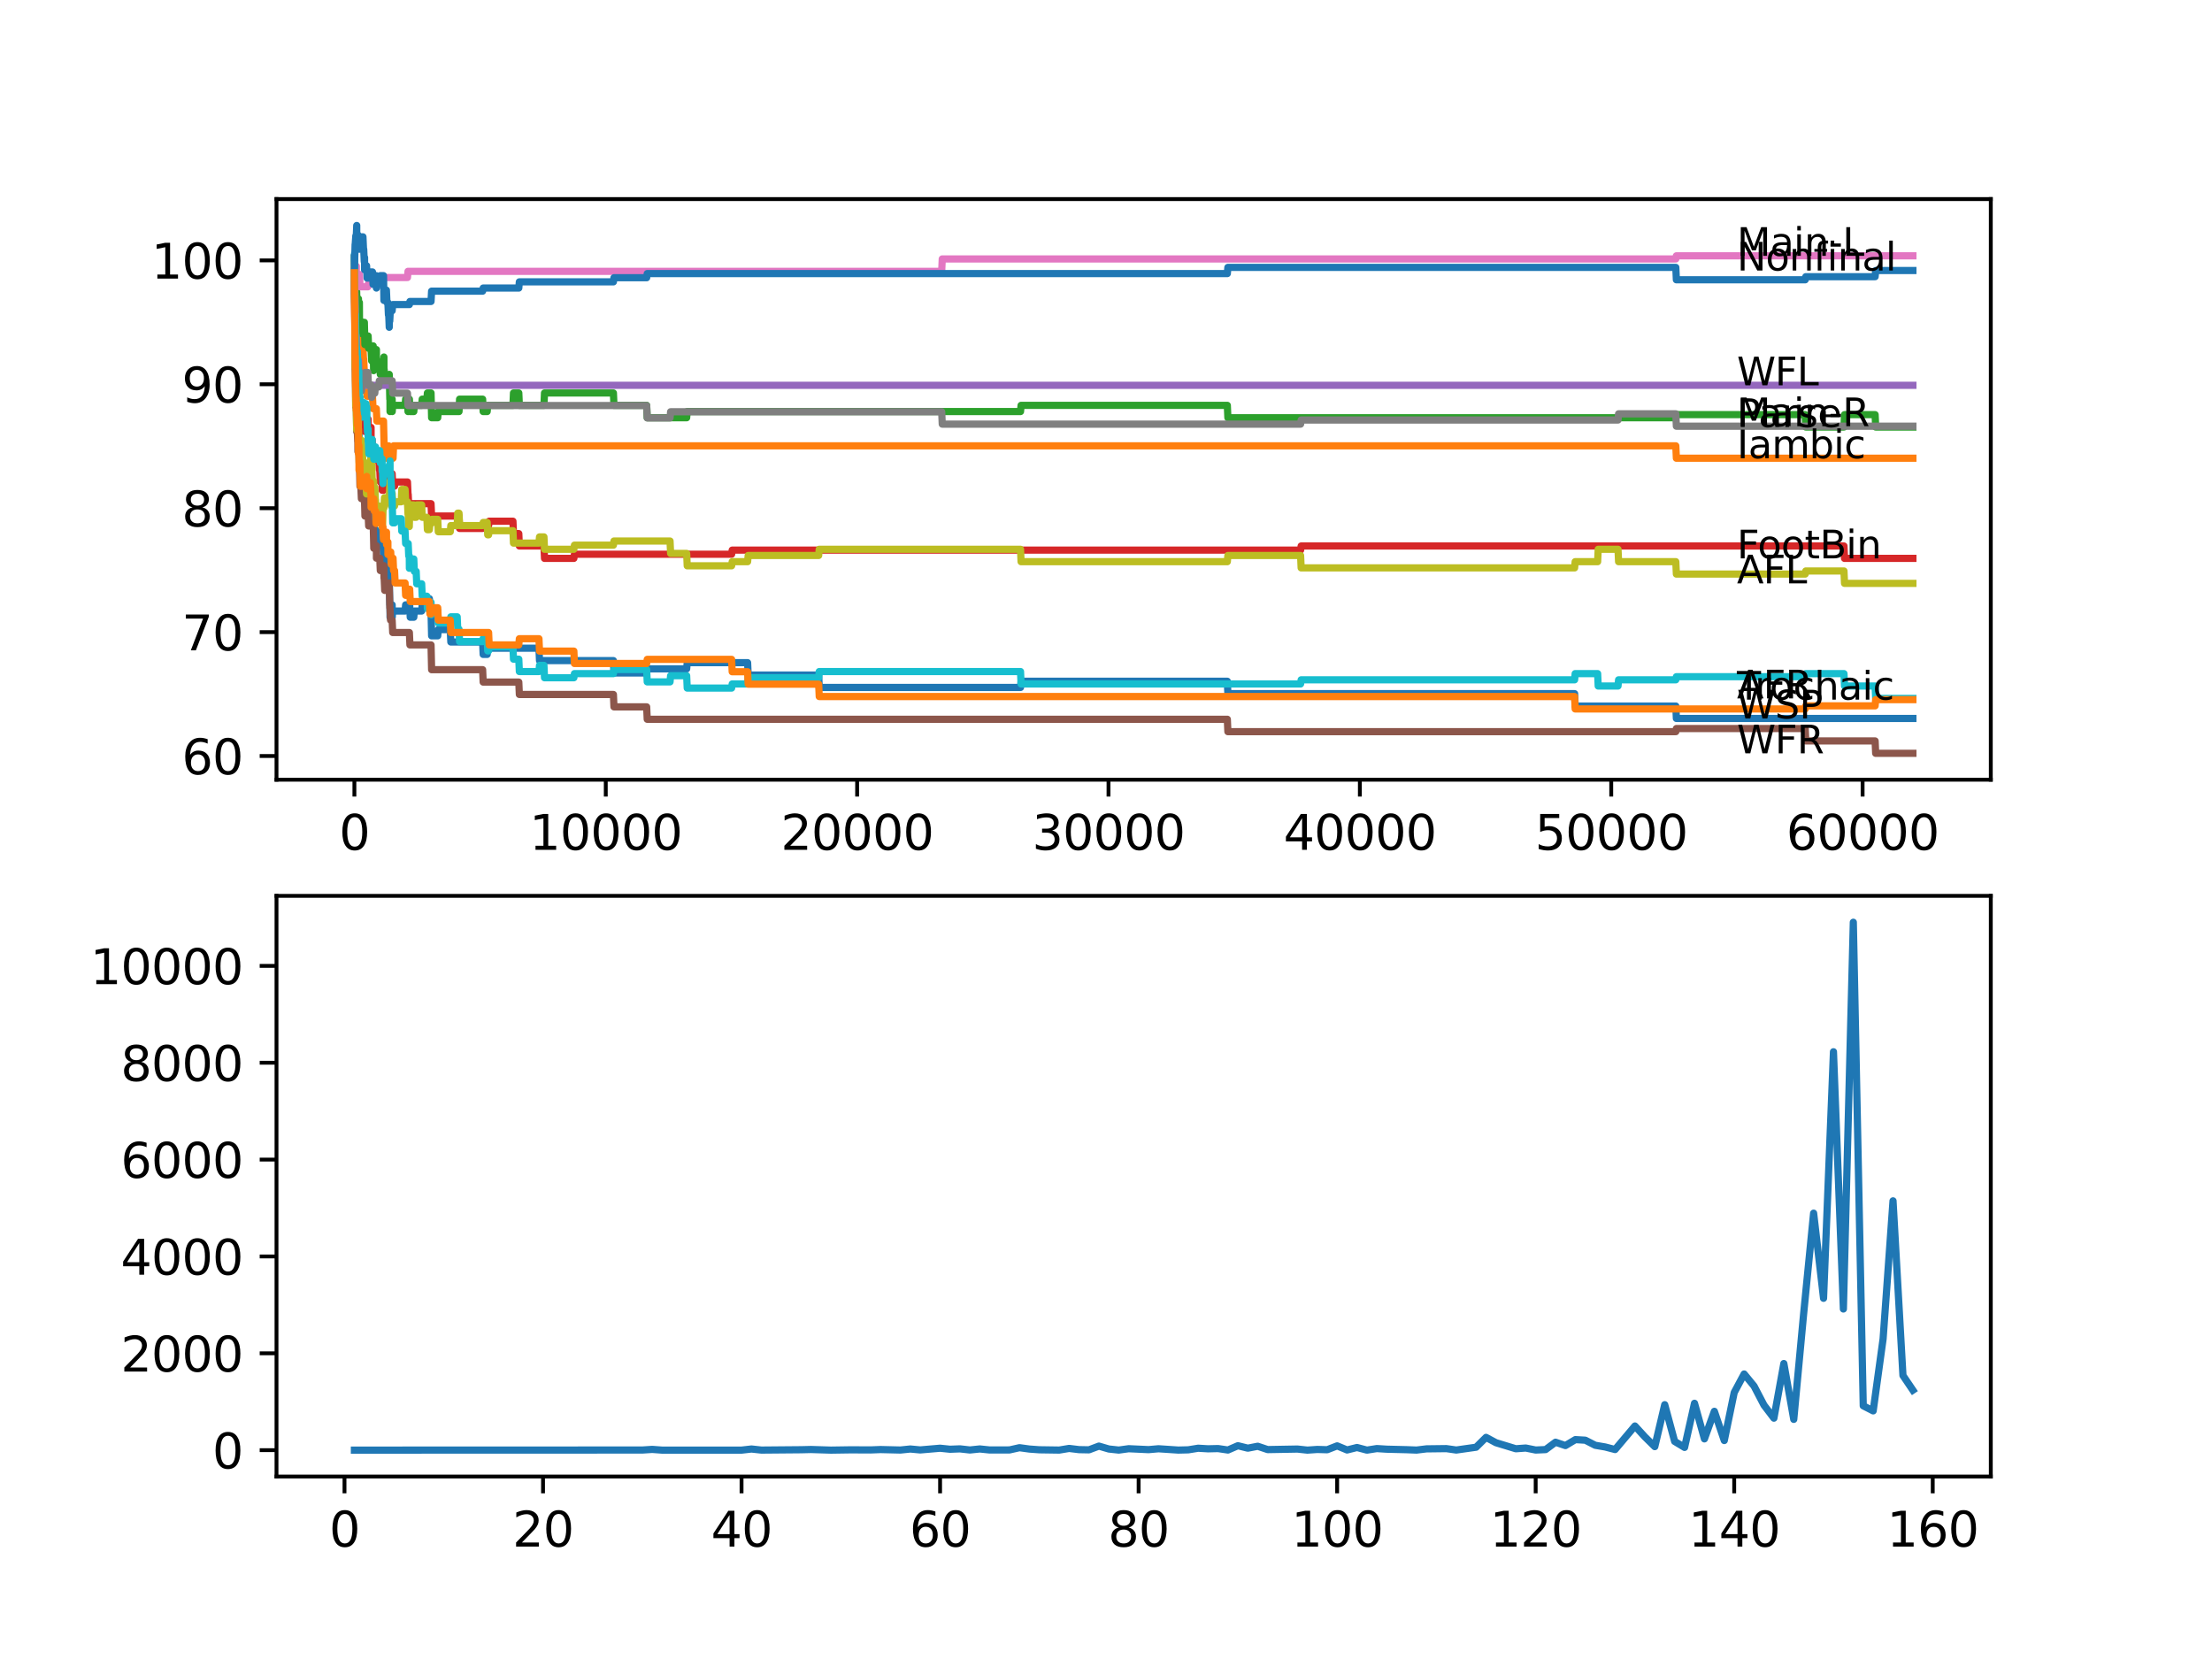 <?xml version="1.0" encoding="utf-8" standalone="no"?>
<!DOCTYPE svg PUBLIC "-//W3C//DTD SVG 1.1//EN"
  "http://www.w3.org/Graphics/SVG/1.1/DTD/svg11.dtd">
<svg xmlns:xlink="http://www.w3.org/1999/xlink" width="460.8pt" height="345.6pt" viewBox="0 0 460.8 345.6" xmlns="http://www.w3.org/2000/svg" version="1.1">
 <defs>
  <style type="text/css">*{stroke-linejoin: round; stroke-linecap: butt}</style>
 </defs>
 <g id="figure_1">
  <g id="patch_1">
   <path d="M 0 345.6 
L 460.8 345.6 
L 460.8 0 
L 0 0 
z
" style="fill: #ffffff"/>
  </g>
  <g id="axes_1">
   <g id="patch_2">
    <path d="M 57.6 162.432 
L 414.72 162.432 
L 414.72 41.472 
L 57.6 41.472 
z
" style="fill: #ffffff"/>
   </g>
   <g id="matplotlib.axis_1">
    <g id="xtick_1">
     <g id="line2d_1">
      <defs>
       <path id="m32c6cae8ab" d="M 0 0 
L 0 3.5 
" style="stroke: #000000; stroke-width: 0.8"/>
      </defs>
      <g>
       <use xlink:href="#m32c6cae8ab" x="73.827" y="162.432" style="stroke: #000000; stroke-width: 0.8"/>
      </g>
     </g>
     <g id="text_1">
      <!-- 0 -->
      <g transform="translate(70.646 177.03)scale(0.1 -0.1)">
       <defs>
        <path id="DejaVuSans-30" d="M 2034 4250 
Q 1547 4250 1301 3770 
Q 1056 3291 1056 2328 
Q 1056 1369 1301 889 
Q 1547 409 2034 409 
Q 2525 409 2770 889 
Q 3016 1369 3016 2328 
Q 3016 3291 2770 3770 
Q 2525 4250 2034 4250 
z
M 2034 4750 
Q 2819 4750 3233 4129 
Q 3647 3509 3647 2328 
Q 3647 1150 3233 529 
Q 2819 -91 2034 -91 
Q 1250 -91 836 529 
Q 422 1150 422 2328 
Q 422 3509 836 4129 
Q 1250 4750 2034 4750 
z
" transform="scale(0.016)"/>
       </defs>
       <use xlink:href="#DejaVuSans-30"/>
      </g>
     </g>
    </g>
    <g id="xtick_2">
     <g id="line2d_2">
      <g>
       <use xlink:href="#m32c6cae8ab" x="126.192" y="162.432" style="stroke: #000000; stroke-width: 0.8"/>
      </g>
     </g>
     <g id="text_2">
      <!-- 10000 -->
      <g transform="translate(110.286 177.03)scale(0.1 -0.1)">
       <defs>
        <path id="DejaVuSans-31" d="M 794 531 
L 1825 531 
L 1825 4091 
L 703 3866 
L 703 4441 
L 1819 4666 
L 2450 4666 
L 2450 531 
L 3481 531 
L 3481 0 
L 794 0 
L 794 531 
z
" transform="scale(0.016)"/>
       </defs>
       <use xlink:href="#DejaVuSans-31"/>
       <use xlink:href="#DejaVuSans-30" x="63.623"/>
       <use xlink:href="#DejaVuSans-30" x="127.246"/>
       <use xlink:href="#DejaVuSans-30" x="190.869"/>
       <use xlink:href="#DejaVuSans-30" x="254.492"/>
      </g>
     </g>
    </g>
    <g id="xtick_3">
     <g id="line2d_3">
      <g>
       <use xlink:href="#m32c6cae8ab" x="178.556" y="162.432" style="stroke: #000000; stroke-width: 0.8"/>
      </g>
     </g>
     <g id="text_3">
      <!-- 20000 -->
      <g transform="translate(162.65 177.03)scale(0.1 -0.1)">
       <defs>
        <path id="DejaVuSans-32" d="M 1228 531 
L 3431 531 
L 3431 0 
L 469 0 
L 469 531 
Q 828 903 1448 1529 
Q 2069 2156 2228 2338 
Q 2531 2678 2651 2914 
Q 2772 3150 2772 3378 
Q 2772 3750 2511 3984 
Q 2250 4219 1831 4219 
Q 1534 4219 1204 4116 
Q 875 4013 500 3803 
L 500 4441 
Q 881 4594 1212 4672 
Q 1544 4750 1819 4750 
Q 2544 4750 2975 4387 
Q 3406 4025 3406 3419 
Q 3406 3131 3298 2873 
Q 3191 2616 2906 2266 
Q 2828 2175 2409 1742 
Q 1991 1309 1228 531 
z
" transform="scale(0.016)"/>
       </defs>
       <use xlink:href="#DejaVuSans-32"/>
       <use xlink:href="#DejaVuSans-30" x="63.623"/>
       <use xlink:href="#DejaVuSans-30" x="127.246"/>
       <use xlink:href="#DejaVuSans-30" x="190.869"/>
       <use xlink:href="#DejaVuSans-30" x="254.492"/>
      </g>
     </g>
    </g>
    <g id="xtick_4">
     <g id="line2d_4">
      <g>
       <use xlink:href="#m32c6cae8ab" x="230.921" y="162.432" style="stroke: #000000; stroke-width: 0.8"/>
      </g>
     </g>
     <g id="text_4">
      <!-- 30000 -->
      <g transform="translate(215.015 177.03)scale(0.1 -0.1)">
       <defs>
        <path id="DejaVuSans-33" d="M 2597 2516 
Q 3050 2419 3304 2112 
Q 3559 1806 3559 1356 
Q 3559 666 3084 287 
Q 2609 -91 1734 -91 
Q 1441 -91 1130 -33 
Q 819 25 488 141 
L 488 750 
Q 750 597 1062 519 
Q 1375 441 1716 441 
Q 2309 441 2620 675 
Q 2931 909 2931 1356 
Q 2931 1769 2642 2001 
Q 2353 2234 1838 2234 
L 1294 2234 
L 1294 2753 
L 1863 2753 
Q 2328 2753 2575 2939 
Q 2822 3125 2822 3475 
Q 2822 3834 2567 4026 
Q 2313 4219 1838 4219 
Q 1578 4219 1281 4162 
Q 984 4106 628 3988 
L 628 4550 
Q 988 4650 1302 4700 
Q 1616 4750 1894 4750 
Q 2613 4750 3031 4423 
Q 3450 4097 3450 3541 
Q 3450 3153 3228 2886 
Q 3006 2619 2597 2516 
z
" transform="scale(0.016)"/>
       </defs>
       <use xlink:href="#DejaVuSans-33"/>
       <use xlink:href="#DejaVuSans-30" x="63.623"/>
       <use xlink:href="#DejaVuSans-30" x="127.246"/>
       <use xlink:href="#DejaVuSans-30" x="190.869"/>
       <use xlink:href="#DejaVuSans-30" x="254.492"/>
      </g>
     </g>
    </g>
    <g id="xtick_5">
     <g id="line2d_5">
      <g>
       <use xlink:href="#m32c6cae8ab" x="283.285" y="162.432" style="stroke: #000000; stroke-width: 0.8"/>
      </g>
     </g>
     <g id="text_5">
      <!-- 40000 -->
      <g transform="translate(267.379 177.03)scale(0.1 -0.1)">
       <defs>
        <path id="DejaVuSans-34" d="M 2419 4116 
L 825 1625 
L 2419 1625 
L 2419 4116 
z
M 2253 4666 
L 3047 4666 
L 3047 1625 
L 3713 1625 
L 3713 1100 
L 3047 1100 
L 3047 0 
L 2419 0 
L 2419 1100 
L 313 1100 
L 313 1709 
L 2253 4666 
z
" transform="scale(0.016)"/>
       </defs>
       <use xlink:href="#DejaVuSans-34"/>
       <use xlink:href="#DejaVuSans-30" x="63.623"/>
       <use xlink:href="#DejaVuSans-30" x="127.246"/>
       <use xlink:href="#DejaVuSans-30" x="190.869"/>
       <use xlink:href="#DejaVuSans-30" x="254.492"/>
      </g>
     </g>
    </g>
    <g id="xtick_6">
     <g id="line2d_6">
      <g>
       <use xlink:href="#m32c6cae8ab" x="335.65" y="162.432" style="stroke: #000000; stroke-width: 0.8"/>
      </g>
     </g>
     <g id="text_6">
      <!-- 50000 -->
      <g transform="translate(319.744 177.03)scale(0.1 -0.1)">
       <defs>
        <path id="DejaVuSans-35" d="M 691 4666 
L 3169 4666 
L 3169 4134 
L 1269 4134 
L 1269 2991 
Q 1406 3038 1543 3061 
Q 1681 3084 1819 3084 
Q 2600 3084 3056 2656 
Q 3513 2228 3513 1497 
Q 3513 744 3044 326 
Q 2575 -91 1722 -91 
Q 1428 -91 1123 -41 
Q 819 9 494 109 
L 494 744 
Q 775 591 1075 516 
Q 1375 441 1709 441 
Q 2250 441 2565 725 
Q 2881 1009 2881 1497 
Q 2881 1984 2565 2268 
Q 2250 2553 1709 2553 
Q 1456 2553 1204 2497 
Q 953 2441 691 2322 
L 691 4666 
z
" transform="scale(0.016)"/>
       </defs>
       <use xlink:href="#DejaVuSans-35"/>
       <use xlink:href="#DejaVuSans-30" x="63.623"/>
       <use xlink:href="#DejaVuSans-30" x="127.246"/>
       <use xlink:href="#DejaVuSans-30" x="190.869"/>
       <use xlink:href="#DejaVuSans-30" x="254.492"/>
      </g>
     </g>
    </g>
    <g id="xtick_7">
     <g id="line2d_7">
      <g>
       <use xlink:href="#m32c6cae8ab" x="388.014" y="162.432" style="stroke: #000000; stroke-width: 0.8"/>
      </g>
     </g>
     <g id="text_7">
      <!-- 60000 -->
      <g transform="translate(372.108 177.03)scale(0.1 -0.1)">
       <defs>
        <path id="DejaVuSans-36" d="M 2113 2584 
Q 1688 2584 1439 2293 
Q 1191 2003 1191 1497 
Q 1191 994 1439 701 
Q 1688 409 2113 409 
Q 2538 409 2786 701 
Q 3034 994 3034 1497 
Q 3034 2003 2786 2293 
Q 2538 2584 2113 2584 
z
M 3366 4563 
L 3366 3988 
Q 3128 4100 2886 4159 
Q 2644 4219 2406 4219 
Q 1781 4219 1451 3797 
Q 1122 3375 1075 2522 
Q 1259 2794 1537 2939 
Q 1816 3084 2150 3084 
Q 2853 3084 3261 2657 
Q 3669 2231 3669 1497 
Q 3669 778 3244 343 
Q 2819 -91 2113 -91 
Q 1303 -91 875 529 
Q 447 1150 447 2328 
Q 447 3434 972 4092 
Q 1497 4750 2381 4750 
Q 2619 4750 2861 4703 
Q 3103 4656 3366 4563 
z
" transform="scale(0.016)"/>
       </defs>
       <use xlink:href="#DejaVuSans-36"/>
       <use xlink:href="#DejaVuSans-30" x="63.623"/>
       <use xlink:href="#DejaVuSans-30" x="127.246"/>
       <use xlink:href="#DejaVuSans-30" x="190.869"/>
       <use xlink:href="#DejaVuSans-30" x="254.492"/>
      </g>
     </g>
    </g>
   </g>
   <g id="matplotlib.axis_2">
    <g id="ytick_1">
     <g id="line2d_8">
      <defs>
       <path id="m2f194ad822" d="M 0 0 
L -3.5 0 
" style="stroke: #000000; stroke-width: 0.8"/>
      </defs>
      <g>
       <use xlink:href="#m2f194ad822" x="57.6" y="157.493" style="stroke: #000000; stroke-width: 0.8"/>
      </g>
     </g>
     <g id="text_8">
      <!-- 60 -->
      <g transform="translate(37.875 161.292)scale(0.1 -0.1)">
       <use xlink:href="#DejaVuSans-36"/>
       <use xlink:href="#DejaVuSans-30" x="63.623"/>
      </g>
     </g>
    </g>
    <g id="ytick_2">
     <g id="line2d_9">
      <g>
       <use xlink:href="#m2f194ad822" x="57.6" y="131.68" style="stroke: #000000; stroke-width: 0.8"/>
      </g>
     </g>
     <g id="text_9">
      <!-- 70 -->
      <g transform="translate(37.875 135.479)scale(0.1 -0.1)">
       <defs>
        <path id="DejaVuSans-37" d="M 525 4666 
L 3525 4666 
L 3525 4397 
L 1831 0 
L 1172 0 
L 2766 4134 
L 525 4134 
L 525 4666 
z
" transform="scale(0.016)"/>
       </defs>
       <use xlink:href="#DejaVuSans-37"/>
       <use xlink:href="#DejaVuSans-30" x="63.623"/>
      </g>
     </g>
    </g>
    <g id="ytick_3">
     <g id="line2d_10">
      <g>
       <use xlink:href="#m2f194ad822" x="57.6" y="105.867" style="stroke: #000000; stroke-width: 0.8"/>
      </g>
     </g>
     <g id="text_10">
      <!-- 80 -->
      <g transform="translate(37.875 109.666)scale(0.1 -0.1)">
       <defs>
        <path id="DejaVuSans-38" d="M 2034 2216 
Q 1584 2216 1326 1975 
Q 1069 1734 1069 1313 
Q 1069 891 1326 650 
Q 1584 409 2034 409 
Q 2484 409 2743 651 
Q 3003 894 3003 1313 
Q 3003 1734 2745 1975 
Q 2488 2216 2034 2216 
z
M 1403 2484 
Q 997 2584 770 2862 
Q 544 3141 544 3541 
Q 544 4100 942 4425 
Q 1341 4750 2034 4750 
Q 2731 4750 3128 4425 
Q 3525 4100 3525 3541 
Q 3525 3141 3298 2862 
Q 3072 2584 2669 2484 
Q 3125 2378 3379 2068 
Q 3634 1759 3634 1313 
Q 3634 634 3220 271 
Q 2806 -91 2034 -91 
Q 1263 -91 848 271 
Q 434 634 434 1313 
Q 434 1759 690 2068 
Q 947 2378 1403 2484 
z
M 1172 3481 
Q 1172 3119 1398 2916 
Q 1625 2713 2034 2713 
Q 2441 2713 2670 2916 
Q 2900 3119 2900 3481 
Q 2900 3844 2670 4047 
Q 2441 4250 2034 4250 
Q 1625 4250 1398 4047 
Q 1172 3844 1172 3481 
z
" transform="scale(0.016)"/>
       </defs>
       <use xlink:href="#DejaVuSans-38"/>
       <use xlink:href="#DejaVuSans-30" x="63.623"/>
      </g>
     </g>
    </g>
    <g id="ytick_4">
     <g id="line2d_11">
      <g>
       <use xlink:href="#m2f194ad822" x="57.6" y="80.054" style="stroke: #000000; stroke-width: 0.8"/>
      </g>
     </g>
     <g id="text_11">
      <!-- 90 -->
      <g transform="translate(37.875 83.853)scale(0.1 -0.1)">
       <defs>
        <path id="DejaVuSans-39" d="M 703 97 
L 703 672 
Q 941 559 1184 500 
Q 1428 441 1663 441 
Q 2288 441 2617 861 
Q 2947 1281 2994 2138 
Q 2813 1869 2534 1725 
Q 2256 1581 1919 1581 
Q 1219 1581 811 2004 
Q 403 2428 403 3163 
Q 403 3881 828 4315 
Q 1253 4750 1959 4750 
Q 2769 4750 3195 4129 
Q 3622 3509 3622 2328 
Q 3622 1225 3098 567 
Q 2575 -91 1691 -91 
Q 1453 -91 1209 -44 
Q 966 3 703 97 
z
M 1959 2075 
Q 2384 2075 2632 2365 
Q 2881 2656 2881 3163 
Q 2881 3666 2632 3958 
Q 2384 4250 1959 4250 
Q 1534 4250 1286 3958 
Q 1038 3666 1038 3163 
Q 1038 2656 1286 2365 
Q 1534 2075 1959 2075 
z
" transform="scale(0.016)"/>
       </defs>
       <use xlink:href="#DejaVuSans-39"/>
       <use xlink:href="#DejaVuSans-30" x="63.623"/>
      </g>
     </g>
    </g>
    <g id="ytick_5">
     <g id="line2d_12">
      <g>
       <use xlink:href="#m2f194ad822" x="57.6" y="54.241" style="stroke: #000000; stroke-width: 0.8"/>
      </g>
     </g>
     <g id="text_12">
      <!-- 100 -->
      <g transform="translate(31.512 58.04)scale(0.1 -0.1)">
       <use xlink:href="#DejaVuSans-31"/>
       <use xlink:href="#DejaVuSans-30" x="63.623"/>
       <use xlink:href="#DejaVuSans-30" x="127.246"/>
      </g>
     </g>
    </g>
   </g>
   <g id="line2d_13">
    <path d="M 73.833 56.822 
L 73.838 56.822 
L 73.848 55.962 
L 73.859 61.124 
L 73.885 59.403 
L 74.016 70.804 
L 74.032 70.804 
L 74.157 78.548 
L 74.21 78.548 
L 74.341 88.873 
L 74.613 88.873 
L 74.728 91.455 
L 74.744 91.455 
L 74.786 89.304 
L 74.791 91.885 
L 74.849 91.885 
L 74.959 91.885 
L 75.074 95.757 
L 75.168 95.757 
L 75.283 98.338 
L 75.299 98.338 
L 75.414 100.919 
L 75.508 100.919 
L 75.624 103.501 
L 75.749 103.501 
L 75.864 102.21 
L 75.922 102.21 
L 76.037 104.791 
L 76.241 104.791 
L 76.357 103.501 
L 76.404 103.501 
L 76.519 106.082 
L 76.629 106.082 
L 76.744 105.437 
L 77.163 105.437 
L 77.278 108.018 
L 77.456 108.018 
L 77.572 107.158 
L 77.744 107.158 
L 77.823 106.641 
L 77.828 109.223 
L 77.844 107.932 
L 77.87 107.932 
L 77.985 110.513 
L 78.415 110.513 
L 78.53 113.095 
L 79.776 113.095 
L 79.891 115.676 
L 79.98 115.676 
L 80.096 118.257 
L 80.808 118.257 
L 80.923 120.839 
L 81.085 120.839 
L 81.206 126.001 
L 81.242 126.001 
L 81.253 128.582 
L 81.352 127.292 
L 81.394 127.292 
L 81.509 126.001 
L 81.693 126.001 
L 81.708 128.582 
L 81.803 127.292 
L 84.384 127.292 
L 84.499 126.001 
L 85.342 126.001 
L 85.458 128.582 
L 86.201 128.582 
L 86.316 127.292 
L 87.84 127.292 
L 87.955 126.001 
L 88.919 126.001 
L 89.034 124.711 
L 89.448 124.711 
L 89.563 127.292 
L 89.793 127.292 
L 89.914 132.454 
L 91.186 132.454 
L 91.302 131.164 
L 93.799 131.164 
L 93.915 133.745 
L 100.539 133.745 
L 100.654 136.326 
L 101.486 136.326 
L 101.602 135.036 
L 112.273 135.036 
L 112.389 137.617 
L 127.784 137.617 
L 127.899 140.198 
L 134.712 140.198 
L 134.827 139.338 
L 143.043 139.338 
L 143.158 138.047 
L 155.741 138.047 
L 155.856 140.629 
L 170.545 140.629 
L 170.66 143.21 
L 212.593 143.21 
L 212.709 141.919 
L 255.674 141.919 
L 255.789 144.501 
L 328.02 144.501 
L 328.136 147.082 
L 349.102 147.082 
L 349.218 149.663 
L 398.487 149.663 
L 398.487 149.663 
" clip-path="url(#p9925c2ded5)" style="fill: none; stroke: #1f77b4; stroke-width: 1.5; stroke-linecap: square"/>
   </g>
   <g id="line2d_14">
    <path d="M 73.833 53.725 
L 73.838 53.294 
L 73.854 58.027 
L 73.896 57.597 
L 73.917 57.597 
L 73.948 56.736 
L 73.953 59.317 
L 74.016 59.317 
L 74.079 59.317 
L 74.194 61.899 
L 74.314 61.899 
L 74.43 64.48 
L 74.545 64.48 
L 74.66 67.061 
L 74.671 67.061 
L 74.786 69.643 
L 74.854 69.643 
L 74.969 72.224 
L 75.608 72.224 
L 75.723 74.805 
L 75.77 74.805 
L 75.885 77.387 
L 75.948 77.387 
L 76.063 79.968 
L 76.362 79.968 
L 76.477 82.549 
L 77.592 82.549 
L 77.708 85.13 
L 78.399 85.13 
L 78.514 87.712 
L 79.897 87.712 
L 80.017 92.874 
L 80.493 92.874 
L 80.514 95.456 
L 80.603 92.874 
L 80.802 92.874 
L 80.808 95.456 
L 80.912 92.874 
L 80.98 92.874 
L 81.096 95.456 
L 81.876 95.456 
L 81.991 92.874 
L 349.102 92.874 
L 349.218 95.456 
L 398.487 95.456 
L 398.487 95.456 
" clip-path="url(#p9925c2ded5)" style="fill: none; stroke: #ff7f0e; stroke-width: 1.5; stroke-linecap: square"/>
   </g>
   <g id="line2d_15">
    <path d="M 73.833 56.822 
L 73.89 55.962 
L 73.953 61.555 
L 73.995 58.328 
L 74.063 60.264 
L 74.068 60.264 
L 74.095 57.683 
L 74.178 59.403 
L 74.194 59.403 
L 74.199 58.113 
L 74.231 63.275 
L 74.299 60.694 
L 74.419 65.34 
L 74.534 62.759 
L 74.545 62.759 
L 74.561 64.824 
L 74.66 62.243 
L 74.671 62.243 
L 74.781 67.406 
L 74.786 66.115 
L 74.817 66.115 
L 74.864 63.017 
L 74.896 68.18 
L 74.922 68.18 
L 75 68.18 
L 75.116 66.889 
L 75.168 66.889 
L 75.283 69.471 
L 75.608 69.471 
L 75.723 68.954 
L 75.749 68.954 
L 75.864 67.147 
L 75.901 67.147 
L 76.022 71.794 
L 76.241 71.794 
L 76.357 70.503 
L 76.362 70.503 
L 76.477 69.987 
L 76.687 69.987 
L 76.802 72.568 
L 77.299 72.568 
L 77.414 75.149 
L 77.535 75.149 
L 77.65 72.052 
L 77.744 72.052 
L 77.833 77.214 
L 77.86 75.924 
L 78.226 75.924 
L 78.341 73.343 
L 78.399 73.343 
L 78.415 72.826 
L 78.42 75.408 
L 78.488 75.408 
L 79.111 75.408 
L 79.226 77.989 
L 79.598 77.989 
L 79.713 75.408 
L 79.897 75.408 
L 79.98 74.375 
L 79.986 76.956 
L 79.991 76.956 
L 80.027 76.956 
L 80.143 79.538 
L 80.493 79.538 
L 80.609 79.021 
L 80.802 79.021 
L 80.918 78.505 
L 80.98 78.505 
L 81.085 77.989 
L 81.206 83.151 
L 81.242 83.151 
L 81.253 85.733 
L 81.352 84.442 
L 81.394 84.442 
L 81.509 83.151 
L 81.693 83.151 
L 81.708 85.733 
L 81.803 84.442 
L 84.384 84.442 
L 84.499 83.151 
L 84.882 83.151 
L 84.997 85.733 
L 85.033 85.733 
L 85.149 83.151 
L 85.28 83.151 
L 85.395 85.733 
L 86.201 85.733 
L 86.316 84.442 
L 87.84 84.442 
L 87.955 83.151 
L 88.919 83.151 
L 89.034 81.861 
L 89.793 81.861 
L 89.914 87.023 
L 91.186 87.023 
L 91.302 85.733 
L 95.622 85.733 
L 95.737 83.151 
L 100.539 83.151 
L 100.654 85.733 
L 101.486 85.733 
L 101.602 84.442 
L 106.854 84.442 
L 106.969 81.861 
L 108.074 81.861 
L 108.189 84.442 
L 113.316 84.442 
L 113.431 81.861 
L 127.784 81.861 
L 127.899 84.442 
L 134.712 84.442 
L 134.827 87.023 
L 143.043 87.023 
L 143.158 85.733 
L 212.593 85.733 
L 212.709 84.442 
L 255.674 84.442 
L 255.789 87.023 
L 349.102 87.023 
L 349.218 86.378 
L 376.06 86.378 
L 376.175 88.959 
L 384.134 88.959 
L 384.249 86.378 
L 390.622 86.378 
L 390.737 88.959 
L 398.487 88.959 
L 398.487 88.959 
" clip-path="url(#p9925c2ded5)" style="fill: none; stroke: #2ca02c; stroke-width: 1.5; stroke-linecap: square"/>
   </g>
   <g id="line2d_16">
    <path d="M 73.833 56.822 
L 73.843 56.392 
L 73.854 61.555 
L 73.958 70.374 
L 73.979 69.729 
L 74 69.729 
L 74.095 77.473 
L 74.126 76.956 
L 74.194 76.956 
L 74.314 84.7 
L 74.32 84.184 
L 74.414 84.184 
L 74.529 83.539 
L 74.545 83.539 
L 74.623 82.162 
L 74.629 84.743 
L 74.639 84.743 
L 74.786 84.743 
L 74.817 84.098 
L 74.822 86.679 
L 74.896 84.872 
L 75.016 84.872 
L 75.131 84.012 
L 75.299 84.012 
L 75.414 86.593 
L 75.508 86.593 
L 75.608 89.175 
L 75.624 88.658 
L 75.77 88.658 
L 75.885 88.142 
L 75.901 88.142 
L 75.922 87.282 
L 75.927 89.863 
L 76.006 88.486 
L 76.362 88.486 
L 76.477 87.97 
L 76.629 87.97 
L 76.687 87.325 
L 76.692 89.906 
L 76.723 89.906 
L 77.289 89.906 
L 77.299 89.045 
L 77.304 91.627 
L 77.388 91.627 
L 77.535 91.627 
L 77.592 94.208 
L 77.65 93.692 
L 77.744 93.692 
L 77.86 93.176 
L 78.079 93.176 
L 78.195 95.757 
L 78.399 95.757 
L 78.514 95.241 
L 78.896 95.241 
L 79.012 97.822 
L 79.111 97.822 
L 79.226 100.403 
L 79.535 100.403 
L 79.598 99.543 
L 79.603 102.124 
L 79.635 102.124 
L 79.897 102.124 
L 80.017 101.092 
L 80.027 101.092 
L 80.143 100.231 
L 80.493 100.231 
L 80.609 99.715 
L 80.802 99.715 
L 80.918 99.199 
L 80.98 99.199 
L 81.096 98.682 
L 81.693 98.682 
L 81.808 101.264 
L 82.195 101.264 
L 82.311 100.403 
L 84.882 100.403 
L 84.997 102.985 
L 85.033 102.985 
L 85.149 105.566 
L 85.28 105.566 
L 85.395 104.921 
L 89.793 104.921 
L 89.909 107.502 
L 95.622 107.502 
L 95.737 110.083 
L 100.539 110.083 
L 100.654 109.438 
L 101.785 109.438 
L 101.9 108.577 
L 106.854 108.577 
L 106.969 111.159 
L 108.074 111.159 
L 108.189 113.74 
L 113.316 113.74 
L 113.431 116.321 
L 119.547 116.321 
L 119.662 115.461 
L 152.411 115.461 
L 152.526 114.6 
L 270.938 114.6 
L 271.053 113.74 
L 384.134 113.74 
L 384.249 116.321 
L 398.487 116.321 
L 398.487 116.321 
" clip-path="url(#p9925c2ded5)" style="fill: none; stroke: #d62728; stroke-width: 1.5; stroke-linecap: square"/>
   </g>
   <g id="line2d_17">
    <path d="M 73.833 54.241 
L 73.838 54.241 
L 73.964 63.706 
L 73.995 63.706 
L 74.11 70.804 
L 74.115 69.944 
L 74.199 69.944 
L 74.32 75.106 
L 74.671 75.106 
L 74.786 77.688 
L 74.89 77.688 
L 75.006 80.269 
L 398.487 80.269 
L 398.487 80.269 
" clip-path="url(#p9925c2ded5)" style="fill: none; stroke: #9467bd; stroke-width: 1.5; stroke-linecap: square"/>
   </g>
   <g id="line2d_18">
    <path d="M 73.833 56.822 
L 73.985 77.042 
L 73.995 77.042 
L 74.121 84.786 
L 74.225 84.786 
L 74.314 89.949 
L 74.346 89.433 
L 74.414 89.433 
L 74.529 92.014 
L 74.545 92.014 
L 74.555 91.498 
L 74.561 94.079 
L 74.634 94.079 
L 74.744 94.079 
L 74.854 96.66 
L 74.859 96.144 
L 74.864 96.144 
L 74.985 101.307 
L 75.168 101.307 
L 75.283 103.888 
L 75.608 103.888 
L 75.723 103.372 
L 75.77 103.372 
L 75.885 102.855 
L 75.901 102.855 
L 76.022 107.502 
L 76.362 107.502 
L 76.477 106.986 
L 76.687 106.986 
L 76.802 109.567 
L 77.592 109.567 
L 77.708 109.051 
L 77.744 109.051 
L 77.865 114.213 
L 78.399 114.213 
L 78.415 113.697 
L 78.42 116.278 
L 78.488 116.278 
L 79.111 116.278 
L 79.226 118.86 
L 79.897 118.86 
L 79.98 117.827 
L 79.986 120.408 
L 79.991 120.408 
L 80.027 120.408 
L 80.143 122.99 
L 80.493 122.99 
L 80.609 122.473 
L 80.802 122.473 
L 80.918 121.957 
L 80.98 121.957 
L 81.085 121.441 
L 81.206 126.603 
L 81.242 126.603 
L 81.358 129.185 
L 81.693 129.185 
L 81.808 131.766 
L 85.28 131.766 
L 85.395 134.347 
L 89.793 134.347 
L 89.914 139.51 
L 100.539 139.51 
L 100.654 142.091 
L 108.074 142.091 
L 108.189 144.673 
L 127.784 144.673 
L 127.899 147.254 
L 134.712 147.254 
L 134.827 149.835 
L 255.674 149.835 
L 255.789 152.417 
L 349.102 152.417 
L 349.218 151.771 
L 376.06 151.771 
L 376.175 154.353 
L 390.622 154.353 
L 390.737 156.934 
L 398.487 156.934 
L 398.487 156.934 
" clip-path="url(#p9925c2ded5)" style="fill: none; stroke: #8c564b; stroke-width: 1.5; stroke-linecap: square"/>
   </g>
   <g id="line2d_19">
    <path d="M 73.833 53.725 
L 73.838 53.725 
L 73.859 61.038 
L 73.948 56.521 
L 73.995 55.661 
L 74 58.242 
L 74.047 57.597 
L 74.053 57.597 
L 74.095 55.876 
L 74.1 58.457 
L 74.163 57.597 
L 74.194 57.597 
L 74.225 55.445 
L 74.231 58.027 
L 74.299 58.027 
L 74.671 58.027 
L 74.786 57.166 
L 74.89 57.166 
L 75.006 59.748 
L 76.629 59.748 
L 76.744 59.102 
L 77.299 59.102 
L 77.414 57.812 
L 84.882 57.812 
L 84.997 56.521 
L 196.172 56.521 
L 196.287 53.94 
L 349.102 53.94 
L 349.218 53.294 
L 398.487 53.294 
L 398.487 53.294 
" clip-path="url(#p9925c2ded5)" style="fill: none; stroke: #e377c2; stroke-width: 1.5; stroke-linecap: square"/>
   </g>
   <g id="line2d_20">
    <path d="M 73.833 56.822 
L 73.843 55.962 
L 73.875 61.77 
L 73.88 61.77 
L 73.958 64.781 
L 73.917 61.124 
L 73.995 64.136 
L 74 64.136 
L 74.126 71.794 
L 74.194 71.794 
L 74.314 76.956 
L 74.671 76.956 
L 74.786 82.119 
L 74.901 81.474 
L 75.299 81.474 
L 75.414 80.183 
L 75.508 80.183 
L 75.624 78.892 
L 75.922 78.892 
L 76.037 77.602 
L 76.629 77.602 
L 76.744 80.183 
L 77.299 80.183 
L 77.414 82.764 
L 77.456 82.764 
L 77.572 81.904 
L 78.079 81.904 
L 78.195 80.613 
L 78.896 80.613 
L 79.012 79.323 
L 81.693 79.323 
L 81.808 81.904 
L 84.882 81.904 
L 84.997 84.485 
L 134.712 84.485 
L 134.827 87.066 
L 139.582 87.066 
L 139.697 85.776 
L 196.172 85.776 
L 196.287 88.357 
L 270.938 88.357 
L 271.053 87.497 
L 337.064 87.497 
L 337.179 86.206 
L 349.102 86.206 
L 349.218 88.787 
L 398.487 88.787 
L 398.487 88.787 
" clip-path="url(#p9925c2ded5)" style="fill: none; stroke: #7f7f7f; stroke-width: 1.5; stroke-linecap: square"/>
   </g>
   <g id="line2d_21">
    <path d="M 73.833 53.725 
L 73.838 53.294 
L 73.859 58.457 
L 73.875 58.457 
L 73.995 76.526 
L 74.016 75.881 
L 74.032 75.881 
L 74.058 74.16 
L 74.089 84.485 
L 74.095 84.485 
L 74.194 83.969 
L 74.299 89.562 
L 74.309 88.271 
L 74.33 88.271 
L 74.419 86.335 
L 74.424 88.916 
L 74.435 88.916 
L 74.566 88.916 
L 74.623 86.765 
L 74.629 89.347 
L 74.671 89.347 
L 74.786 94.509 
L 74.817 93.864 
L 74.822 96.445 
L 74.885 95.8 
L 74.89 95.8 
L 75 93.864 
L 75.016 96.445 
L 75.11 95.585 
L 75.142 95.585 
L 75.257 91.713 
L 75.299 91.713 
L 75.414 94.294 
L 75.508 94.294 
L 75.624 96.875 
L 75.749 96.875 
L 75.864 99.457 
L 75.901 99.457 
L 75.922 98.596 
L 75.927 101.178 
L 76.006 100.317 
L 76.241 100.317 
L 76.357 102.898 
L 76.404 102.898 
L 76.54 96.445 
L 76.629 96.445 
L 76.723 99.027 
L 76.739 96.445 
L 77.163 96.445 
L 77.278 95.155 
L 77.289 95.155 
L 77.299 94.294 
L 77.304 96.875 
L 77.388 96.875 
L 77.456 96.875 
L 77.577 102.038 
L 77.744 102.038 
L 77.833 100.231 
L 77.839 102.812 
L 77.844 102.812 
L 77.87 102.812 
L 77.985 101.522 
L 78.079 101.522 
L 78.195 104.103 
L 78.226 104.103 
L 78.341 106.684 
L 78.415 106.684 
L 78.53 105.394 
L 78.896 105.394 
L 79.012 107.975 
L 79.535 107.975 
L 79.598 107.115 
L 79.603 109.696 
L 79.635 109.696 
L 79.692 109.696 
L 79.808 105.824 
L 79.98 105.824 
L 80.096 103.673 
L 81.085 103.673 
L 81.206 101.092 
L 81.242 101.092 
L 81.253 100.231 
L 81.258 102.812 
L 81.342 102.812 
L 81.394 102.812 
L 81.509 105.394 
L 81.525 105.394 
L 81.64 102.812 
L 81.708 102.812 
L 81.824 105.394 
L 82.195 105.394 
L 82.311 104.533 
L 83.578 104.533 
L 83.693 101.952 
L 84.384 101.952 
L 84.499 104.533 
L 84.882 104.533 
L 84.997 107.115 
L 85.033 107.115 
L 85.149 109.696 
L 85.264 109.696 
L 85.379 105.179 
L 86.201 105.179 
L 86.316 107.76 
L 86.699 107.76 
L 86.814 105.179 
L 87.84 105.179 
L 87.955 107.76 
L 88.919 107.76 
L 89.034 110.341 
L 89.448 110.341 
L 89.563 109.051 
L 89.861 109.051 
L 89.977 108.19 
L 91.186 108.19 
L 91.302 110.771 
L 93.799 110.771 
L 93.915 109.481 
L 95.239 109.481 
L 95.355 106.9 
L 95.622 106.9 
L 95.737 109.481 
L 100.539 109.481 
L 100.654 108.835 
L 101.486 108.835 
L 101.602 111.417 
L 101.785 111.417 
L 101.9 110.556 
L 106.854 110.556 
L 106.969 113.138 
L 112.273 113.138 
L 112.389 111.847 
L 113.316 111.847 
L 113.431 114.428 
L 119.547 114.428 
L 119.662 113.568 
L 127.784 113.568 
L 127.899 112.707 
L 139.582 112.707 
L 139.697 115.289 
L 143.043 115.289 
L 143.158 117.87 
L 152.411 117.87 
L 152.526 117.01 
L 155.741 117.01 
L 155.856 115.719 
L 170.545 115.719 
L 170.66 114.428 
L 212.593 114.428 
L 212.709 117.01 
L 255.674 117.01 
L 255.789 115.719 
L 270.938 115.719 
L 271.053 118.3 
L 328.02 118.3 
L 328.136 117.01 
L 332.817 117.01 
L 332.932 114.428 
L 337.064 114.428 
L 337.179 117.01 
L 349.102 117.01 
L 349.218 119.591 
L 376.06 119.591 
L 376.175 118.946 
L 384.134 118.946 
L 384.249 121.527 
L 398.487 121.527 
L 398.487 121.527 
" clip-path="url(#p9925c2ded5)" style="fill: none; stroke: #bcbd22; stroke-width: 1.5; stroke-linecap: square"/>
   </g>
   <g id="line2d_22">
    <path d="M 73.833 53.725 
L 73.843 52.864 
L 73.864 57.381 
L 73.869 57.381 
L 73.958 67.276 
L 73.995 66.631 
L 74.068 65.556 
L 74.006 68.567 
L 74.084 67.276 
L 74.199 74.504 
L 74.205 73.644 
L 74.21 73.644 
L 74.246 72.353 
L 74.252 74.934 
L 74.314 74.934 
L 74.419 73.127 
L 74.534 75.709 
L 74.545 75.709 
L 74.555 75.192 
L 74.629 78.204 
L 74.671 78.204 
L 74.744 77.344 
L 74.749 79.925 
L 74.77 79.925 
L 74.781 79.925 
L 74.854 84.442 
L 74.896 83.926 
L 74.959 83.926 
L 75 82.635 
L 75.006 85.217 
L 75.063 84.356 
L 75.142 84.356 
L 75.257 86.937 
L 75.299 86.937 
L 75.414 85.647 
L 75.508 85.647 
L 75.624 83.84 
L 75.749 83.84 
L 75.77 86.421 
L 75.864 85.905 
L 75.922 85.905 
L 76.037 84.098 
L 76.241 84.098 
L 76.357 86.679 
L 76.362 86.679 
L 76.43 84.872 
L 76.435 87.454 
L 76.44 87.454 
L 76.556 90.035 
L 76.629 90.035 
L 76.687 89.39 
L 76.692 91.971 
L 76.723 91.971 
L 76.838 94.552 
L 77.163 94.552 
L 77.278 93.262 
L 77.289 93.262 
L 77.404 92.401 
L 77.456 92.401 
L 77.535 91.541 
L 77.54 94.122 
L 77.556 94.122 
L 77.592 94.122 
L 77.708 93.606 
L 77.744 93.606 
L 77.833 93.09 
L 77.87 95.671 
L 77.943 94.38 
L 78.079 94.38 
L 78.195 93.09 
L 78.226 93.09 
L 78.341 95.671 
L 78.399 95.671 
L 78.514 95.155 
L 78.896 95.155 
L 79.012 93.864 
L 79.111 93.864 
L 79.226 96.445 
L 79.535 96.445 
L 79.598 95.585 
L 79.603 98.166 
L 79.635 98.166 
L 79.692 98.166 
L 79.776 100.747 
L 79.802 99.457 
L 79.897 99.457 
L 80.017 98.424 
L 80.493 98.424 
L 80.609 97.908 
L 80.802 97.908 
L 80.918 97.392 
L 80.98 97.392 
L 81.096 96.875 
L 81.242 96.875 
L 81.253 96.015 
L 81.258 98.596 
L 81.342 98.596 
L 81.394 98.596 
L 81.509 101.178 
L 81.525 101.178 
L 81.64 103.759 
L 81.693 103.759 
L 81.813 108.922 
L 82.195 108.922 
L 82.311 108.061 
L 83.578 108.061 
L 83.693 110.642 
L 84.384 110.642 
L 84.499 113.224 
L 85.033 113.224 
L 85.149 115.805 
L 85.264 115.805 
L 85.28 118.386 
L 85.374 116.45 
L 86.201 116.45 
L 86.316 119.032 
L 86.699 119.032 
L 86.814 121.613 
L 87.84 121.613 
L 87.955 124.194 
L 88.919 124.194 
L 89.034 126.776 
L 89.448 126.776 
L 89.563 125.485 
L 89.793 125.485 
L 89.861 128.066 
L 89.903 127.206 
L 91.186 127.206 
L 91.302 129.787 
L 93.799 129.787 
L 93.915 128.496 
L 95.239 128.496 
L 95.355 131.078 
L 95.622 131.078 
L 95.737 133.659 
L 100.539 133.659 
L 100.654 133.014 
L 101.486 133.014 
L 101.602 135.595 
L 101.785 135.595 
L 101.9 134.735 
L 106.854 134.735 
L 106.969 137.316 
L 108.074 137.316 
L 108.189 139.897 
L 112.273 139.897 
L 112.389 138.607 
L 113.316 138.607 
L 113.431 141.188 
L 119.547 141.188 
L 119.662 140.327 
L 127.784 140.327 
L 127.899 139.467 
L 134.712 139.467 
L 134.827 142.048 
L 139.582 142.048 
L 139.697 140.758 
L 143.043 140.758 
L 143.158 143.339 
L 152.411 143.339 
L 152.526 142.479 
L 155.741 142.479 
L 155.856 141.188 
L 170.545 141.188 
L 170.66 139.897 
L 212.593 139.897 
L 212.709 142.479 
L 270.938 142.479 
L 271.053 141.618 
L 328.02 141.618 
L 328.136 140.327 
L 332.817 140.327 
L 332.932 142.909 
L 337.064 142.909 
L 337.179 141.618 
L 349.102 141.618 
L 349.218 140.973 
L 376.06 140.973 
L 376.175 140.327 
L 384.134 140.327 
L 384.249 142.909 
L 390.622 142.909 
L 390.737 145.49 
L 398.487 145.49 
L 398.487 145.49 
" clip-path="url(#p9925c2ded5)" style="fill: none; stroke: #17becf; stroke-width: 1.5; stroke-linecap: square"/>
   </g>
   <g id="line2d_23">
    <path d="M 73.833 53.725 
L 73.843 55.876 
L 73.974 50.928 
L 73.995 50.928 
L 74.121 49.121 
L 74.225 49.121 
L 74.314 46.97 
L 74.32 49.551 
L 74.33 49.551 
L 74.414 49.551 
L 74.529 48.906 
L 74.545 48.906 
L 74.555 51.487 
L 74.655 50.197 
L 74.744 50.197 
L 74.854 49.336 
L 74.864 51.918 
L 74.964 50.627 
L 75.168 50.627 
L 75.283 49.336 
L 75.608 49.336 
L 75.723 51.918 
L 75.77 51.918 
L 75.885 54.499 
L 75.901 54.499 
L 75.948 53.639 
L 75.953 56.22 
L 76.006 55.359 
L 76.362 55.359 
L 76.477 57.941 
L 76.687 57.941 
L 76.802 56.65 
L 77.592 56.65 
L 77.708 59.231 
L 77.744 59.231 
L 77.87 57.424 
L 78.399 57.424 
L 78.415 60.006 
L 78.509 58.715 
L 79.111 58.715 
L 79.226 57.424 
L 79.897 57.424 
L 79.98 62.587 
L 80.012 61.296 
L 80.027 61.296 
L 80.143 60.436 
L 80.493 60.436 
L 80.609 63.017 
L 80.802 63.017 
L 80.918 65.599 
L 80.98 65.599 
L 81.085 68.18 
L 81.09 66.889 
L 81.19 66.889 
L 81.305 64.738 
L 81.693 64.738 
L 81.808 63.448 
L 85.28 63.448 
L 85.395 62.802 
L 89.793 62.802 
L 89.909 60.651 
L 100.539 60.651 
L 100.654 60.006 
L 108.074 60.006 
L 108.189 58.715 
L 127.784 58.715 
L 127.899 57.855 
L 134.712 57.855 
L 134.827 56.994 
L 255.674 56.994 
L 255.789 55.704 
L 349.102 55.704 
L 349.218 58.285 
L 376.06 58.285 
L 376.175 57.64 
L 390.622 57.64 
L 390.737 56.349 
L 398.487 56.349 
L 398.487 56.349 
" clip-path="url(#p9925c2ded5)" style="fill: none; stroke: #1f77b4; stroke-width: 1.5; stroke-linecap: square"/>
   </g>
   <g id="line2d_24">
    <path d="M 73.833 56.822 
L 73.979 74.891 
L 73.995 74.891 
L 74.032 74.246 
L 74.058 79.409 
L 74.068 79.409 
L 74.184 83.711 
L 74.199 83.711 
L 74.21 82.85 
L 74.215 85.432 
L 74.304 84.571 
L 74.314 84.571 
L 74.33 84.055 
L 74.335 86.636 
L 74.403 86.636 
L 74.414 86.636 
L 74.419 85.991 
L 74.424 88.572 
L 74.508 88.572 
L 74.545 88.572 
L 74.566 86.765 
L 74.618 91.928 
L 74.623 91.928 
L 74.671 94.509 
L 74.733 93.649 
L 74.744 93.649 
L 74.781 92.788 
L 74.791 97.951 
L 74.828 97.951 
L 74.854 97.951 
L 74.959 96.144 
L 75.079 101.307 
L 75.608 101.307 
L 75.723 100.79 
L 75.77 100.79 
L 75.885 100.274 
L 75.948 100.274 
L 76.063 99.758 
L 76.362 99.758 
L 76.404 99.242 
L 76.409 101.823 
L 76.451 101.823 
L 76.687 101.823 
L 76.802 100.532 
L 77.163 100.532 
L 77.278 103.114 
L 77.289 103.114 
L 77.299 105.695 
L 77.399 104.404 
L 77.592 104.404 
L 77.708 103.888 
L 77.87 103.888 
L 77.985 106.469 
L 78.226 106.469 
L 78.341 109.051 
L 78.399 109.051 
L 78.514 108.534 
L 79.111 108.534 
L 79.226 107.244 
L 79.535 107.244 
L 79.65 109.825 
L 79.776 109.825 
L 79.891 112.406 
L 79.897 112.406 
L 80.017 111.374 
L 80.493 111.374 
L 80.514 110.858 
L 80.52 113.439 
L 80.583 113.439 
L 80.802 113.439 
L 80.808 112.923 
L 80.813 115.504 
L 80.891 115.504 
L 80.98 115.504 
L 81.096 114.988 
L 81.394 114.988 
L 81.509 117.569 
L 81.693 117.569 
L 81.808 116.278 
L 81.876 116.278 
L 81.991 118.86 
L 82.195 118.86 
L 82.311 121.441 
L 84.384 121.441 
L 84.499 124.022 
L 84.882 124.022 
L 84.997 122.732 
L 85.342 122.732 
L 85.458 125.313 
L 89.448 125.313 
L 89.563 127.894 
L 89.793 127.894 
L 89.909 126.603 
L 91.186 126.603 
L 91.302 129.185 
L 93.799 129.185 
L 93.915 131.766 
L 101.785 131.766 
L 101.9 134.347 
L 108.074 134.347 
L 108.189 133.057 
L 112.273 133.057 
L 112.389 135.638 
L 119.547 135.638 
L 119.662 138.219 
L 134.712 138.219 
L 134.827 137.359 
L 152.411 137.359 
L 152.526 139.94 
L 155.741 139.94 
L 155.856 142.522 
L 170.545 142.522 
L 170.66 145.103 
L 328.02 145.103 
L 328.136 147.684 
L 376.06 147.684 
L 376.175 147.039 
L 390.622 147.039 
L 390.737 145.748 
L 398.487 145.748 
L 398.487 145.748 
" clip-path="url(#p9925c2ded5)" style="fill: none; stroke: #ff7f0e; stroke-width: 1.5; stroke-linecap: square"/>
   </g>
   <g id="patch_3">
    <path d="M 57.6 162.432 
L 57.6 41.472 
" style="fill: none; stroke: #000000; stroke-width: 0.8; stroke-linejoin: miter; stroke-linecap: square"/>
   </g>
   <g id="patch_4">
    <path d="M 414.72 162.432 
L 414.72 41.472 
" style="fill: none; stroke: #000000; stroke-width: 0.8; stroke-linejoin: miter; stroke-linecap: square"/>
   </g>
   <g id="patch_5">
    <path d="M 57.6 162.432 
L 414.72 162.432 
" style="fill: none; stroke: #000000; stroke-width: 0.8; stroke-linejoin: miter; stroke-linecap: square"/>
   </g>
   <g id="patch_6">
    <path d="M 57.6 41.472 
L 414.72 41.472 
" style="fill: none; stroke: #000000; stroke-width: 0.8; stroke-linejoin: miter; stroke-linecap: square"/>
   </g>
   <g id="text_13">
    <!-- WSP -->
    <g transform="translate(361.832 149.663)scale(0.08 -0.08)">
     <defs>
      <path id="DejaVuSans-57" d="M 213 4666 
L 850 4666 
L 1831 722 
L 2809 4666 
L 3519 4666 
L 4500 722 
L 5478 4666 
L 6119 4666 
L 4947 0 
L 4153 0 
L 3169 4050 
L 2175 0 
L 1381 0 
L 213 4666 
z
" transform="scale(0.016)"/>
      <path id="DejaVuSans-53" d="M 3425 4513 
L 3425 3897 
Q 3066 4069 2747 4153 
Q 2428 4238 2131 4238 
Q 1616 4238 1336 4038 
Q 1056 3838 1056 3469 
Q 1056 3159 1242 3001 
Q 1428 2844 1947 2747 
L 2328 2669 
Q 3034 2534 3370 2195 
Q 3706 1856 3706 1288 
Q 3706 609 3251 259 
Q 2797 -91 1919 -91 
Q 1588 -91 1214 -16 
Q 841 59 441 206 
L 441 856 
Q 825 641 1194 531 
Q 1563 422 1919 422 
Q 2459 422 2753 634 
Q 3047 847 3047 1241 
Q 3047 1584 2836 1778 
Q 2625 1972 2144 2069 
L 1759 2144 
Q 1053 2284 737 2584 
Q 422 2884 422 3419 
Q 422 4038 858 4394 
Q 1294 4750 2059 4750 
Q 2388 4750 2728 4690 
Q 3069 4631 3425 4513 
z
" transform="scale(0.016)"/>
      <path id="DejaVuSans-50" d="M 1259 4147 
L 1259 2394 
L 2053 2394 
Q 2494 2394 2734 2622 
Q 2975 2850 2975 3272 
Q 2975 3691 2734 3919 
Q 2494 4147 2053 4147 
L 1259 4147 
z
M 628 4666 
L 2053 4666 
Q 2838 4666 3239 4311 
Q 3641 3956 3641 3272 
Q 3641 2581 3239 2228 
Q 2838 1875 2053 1875 
L 1259 1875 
L 1259 0 
L 628 0 
L 628 4666 
z
" transform="scale(0.016)"/>
     </defs>
     <use xlink:href="#DejaVuSans-57"/>
     <use xlink:href="#DejaVuSans-53" x="98.877"/>
     <use xlink:href="#DejaVuSans-50" x="162.354"/>
    </g>
   </g>
   <g id="text_14">
    <!-- Iambic -->
    <g transform="translate(361.832 95.456)scale(0.08 -0.08)">
     <defs>
      <path id="DejaVuSans-49" d="M 628 4666 
L 1259 4666 
L 1259 0 
L 628 0 
L 628 4666 
z
" transform="scale(0.016)"/>
      <path id="DejaVuSans-61" d="M 2194 1759 
Q 1497 1759 1228 1600 
Q 959 1441 959 1056 
Q 959 750 1161 570 
Q 1363 391 1709 391 
Q 2188 391 2477 730 
Q 2766 1069 2766 1631 
L 2766 1759 
L 2194 1759 
z
M 3341 1997 
L 3341 0 
L 2766 0 
L 2766 531 
Q 2569 213 2275 61 
Q 1981 -91 1556 -91 
Q 1019 -91 701 211 
Q 384 513 384 1019 
Q 384 1609 779 1909 
Q 1175 2209 1959 2209 
L 2766 2209 
L 2766 2266 
Q 2766 2663 2505 2880 
Q 2244 3097 1772 3097 
Q 1472 3097 1187 3025 
Q 903 2953 641 2809 
L 641 3341 
Q 956 3463 1253 3523 
Q 1550 3584 1831 3584 
Q 2591 3584 2966 3190 
Q 3341 2797 3341 1997 
z
" transform="scale(0.016)"/>
      <path id="DejaVuSans-6d" d="M 3328 2828 
Q 3544 3216 3844 3400 
Q 4144 3584 4550 3584 
Q 5097 3584 5394 3201 
Q 5691 2819 5691 2113 
L 5691 0 
L 5113 0 
L 5113 2094 
Q 5113 2597 4934 2840 
Q 4756 3084 4391 3084 
Q 3944 3084 3684 2787 
Q 3425 2491 3425 1978 
L 3425 0 
L 2847 0 
L 2847 2094 
Q 2847 2600 2669 2842 
Q 2491 3084 2119 3084 
Q 1678 3084 1418 2786 
Q 1159 2488 1159 1978 
L 1159 0 
L 581 0 
L 581 3500 
L 1159 3500 
L 1159 2956 
Q 1356 3278 1631 3431 
Q 1906 3584 2284 3584 
Q 2666 3584 2933 3390 
Q 3200 3197 3328 2828 
z
" transform="scale(0.016)"/>
      <path id="DejaVuSans-62" d="M 3116 1747 
Q 3116 2381 2855 2742 
Q 2594 3103 2138 3103 
Q 1681 3103 1420 2742 
Q 1159 2381 1159 1747 
Q 1159 1113 1420 752 
Q 1681 391 2138 391 
Q 2594 391 2855 752 
Q 3116 1113 3116 1747 
z
M 1159 2969 
Q 1341 3281 1617 3432 
Q 1894 3584 2278 3584 
Q 2916 3584 3314 3078 
Q 3713 2572 3713 1747 
Q 3713 922 3314 415 
Q 2916 -91 2278 -91 
Q 1894 -91 1617 61 
Q 1341 213 1159 525 
L 1159 0 
L 581 0 
L 581 4863 
L 1159 4863 
L 1159 2969 
z
" transform="scale(0.016)"/>
      <path id="DejaVuSans-69" d="M 603 3500 
L 1178 3500 
L 1178 0 
L 603 0 
L 603 3500 
z
M 603 4863 
L 1178 4863 
L 1178 4134 
L 603 4134 
L 603 4863 
z
" transform="scale(0.016)"/>
      <path id="DejaVuSans-63" d="M 3122 3366 
L 3122 2828 
Q 2878 2963 2633 3030 
Q 2388 3097 2138 3097 
Q 1578 3097 1268 2742 
Q 959 2388 959 1747 
Q 959 1106 1268 751 
Q 1578 397 2138 397 
Q 2388 397 2633 464 
Q 2878 531 3122 666 
L 3122 134 
Q 2881 22 2623 -34 
Q 2366 -91 2075 -91 
Q 1284 -91 818 406 
Q 353 903 353 1747 
Q 353 2603 823 3093 
Q 1294 3584 2113 3584 
Q 2378 3584 2631 3529 
Q 2884 3475 3122 3366 
z
" transform="scale(0.016)"/>
     </defs>
     <use xlink:href="#DejaVuSans-49"/>
     <use xlink:href="#DejaVuSans-61" x="29.492"/>
     <use xlink:href="#DejaVuSans-6d" x="90.771"/>
     <use xlink:href="#DejaVuSans-62" x="188.184"/>
     <use xlink:href="#DejaVuSans-69" x="251.66"/>
     <use xlink:href="#DejaVuSans-63" x="279.443"/>
    </g>
   </g>
   <g id="text_15">
    <!-- Parse -->
    <g transform="translate(361.832 88.959)scale(0.08 -0.08)">
     <defs>
      <path id="DejaVuSans-72" d="M 2631 2963 
Q 2534 3019 2420 3045 
Q 2306 3072 2169 3072 
Q 1681 3072 1420 2755 
Q 1159 2438 1159 1844 
L 1159 0 
L 581 0 
L 581 3500 
L 1159 3500 
L 1159 2956 
Q 1341 3275 1631 3429 
Q 1922 3584 2338 3584 
Q 2397 3584 2469 3576 
Q 2541 3569 2628 3553 
L 2631 2963 
z
" transform="scale(0.016)"/>
      <path id="DejaVuSans-73" d="M 2834 3397 
L 2834 2853 
Q 2591 2978 2328 3040 
Q 2066 3103 1784 3103 
Q 1356 3103 1142 2972 
Q 928 2841 928 2578 
Q 928 2378 1081 2264 
Q 1234 2150 1697 2047 
L 1894 2003 
Q 2506 1872 2764 1633 
Q 3022 1394 3022 966 
Q 3022 478 2636 193 
Q 2250 -91 1575 -91 
Q 1294 -91 989 -36 
Q 684 19 347 128 
L 347 722 
Q 666 556 975 473 
Q 1284 391 1588 391 
Q 1994 391 2212 530 
Q 2431 669 2431 922 
Q 2431 1156 2273 1281 
Q 2116 1406 1581 1522 
L 1381 1569 
Q 847 1681 609 1914 
Q 372 2147 372 2553 
Q 372 3047 722 3315 
Q 1072 3584 1716 3584 
Q 2034 3584 2315 3537 
Q 2597 3491 2834 3397 
z
" transform="scale(0.016)"/>
      <path id="DejaVuSans-65" d="M 3597 1894 
L 3597 1613 
L 953 1613 
Q 991 1019 1311 708 
Q 1631 397 2203 397 
Q 2534 397 2845 478 
Q 3156 559 3463 722 
L 3463 178 
Q 3153 47 2828 -22 
Q 2503 -91 2169 -91 
Q 1331 -91 842 396 
Q 353 884 353 1716 
Q 353 2575 817 3079 
Q 1281 3584 2069 3584 
Q 2775 3584 3186 3129 
Q 3597 2675 3597 1894 
z
M 3022 2063 
Q 3016 2534 2758 2815 
Q 2500 3097 2075 3097 
Q 1594 3097 1305 2825 
Q 1016 2553 972 2059 
L 3022 2063 
z
" transform="scale(0.016)"/>
     </defs>
     <use xlink:href="#DejaVuSans-50"/>
     <use xlink:href="#DejaVuSans-61" x="55.803"/>
     <use xlink:href="#DejaVuSans-72" x="117.082"/>
     <use xlink:href="#DejaVuSans-73" x="158.195"/>
     <use xlink:href="#DejaVuSans-65" x="210.295"/>
    </g>
   </g>
   <g id="text_16">
    <!-- FootBin -->
    <g transform="translate(361.832 116.321)scale(0.08 -0.08)">
     <defs>
      <path id="DejaVuSans-46" d="M 628 4666 
L 3309 4666 
L 3309 4134 
L 1259 4134 
L 1259 2759 
L 3109 2759 
L 3109 2228 
L 1259 2228 
L 1259 0 
L 628 0 
L 628 4666 
z
" transform="scale(0.016)"/>
      <path id="DejaVuSans-6f" d="M 1959 3097 
Q 1497 3097 1228 2736 
Q 959 2375 959 1747 
Q 959 1119 1226 758 
Q 1494 397 1959 397 
Q 2419 397 2687 759 
Q 2956 1122 2956 1747 
Q 2956 2369 2687 2733 
Q 2419 3097 1959 3097 
z
M 1959 3584 
Q 2709 3584 3137 3096 
Q 3566 2609 3566 1747 
Q 3566 888 3137 398 
Q 2709 -91 1959 -91 
Q 1206 -91 779 398 
Q 353 888 353 1747 
Q 353 2609 779 3096 
Q 1206 3584 1959 3584 
z
" transform="scale(0.016)"/>
      <path id="DejaVuSans-74" d="M 1172 4494 
L 1172 3500 
L 2356 3500 
L 2356 3053 
L 1172 3053 
L 1172 1153 
Q 1172 725 1289 603 
Q 1406 481 1766 481 
L 2356 481 
L 2356 0 
L 1766 0 
Q 1100 0 847 248 
Q 594 497 594 1153 
L 594 3053 
L 172 3053 
L 172 3500 
L 594 3500 
L 594 4494 
L 1172 4494 
z
" transform="scale(0.016)"/>
      <path id="DejaVuSans-42" d="M 1259 2228 
L 1259 519 
L 2272 519 
Q 2781 519 3026 730 
Q 3272 941 3272 1375 
Q 3272 1813 3026 2020 
Q 2781 2228 2272 2228 
L 1259 2228 
z
M 1259 4147 
L 1259 2741 
L 2194 2741 
Q 2656 2741 2882 2914 
Q 3109 3088 3109 3444 
Q 3109 3797 2882 3972 
Q 2656 4147 2194 4147 
L 1259 4147 
z
M 628 4666 
L 2241 4666 
Q 2963 4666 3353 4366 
Q 3744 4066 3744 3513 
Q 3744 3084 3544 2831 
Q 3344 2578 2956 2516 
Q 3422 2416 3680 2098 
Q 3938 1781 3938 1306 
Q 3938 681 3513 340 
Q 3088 0 2303 0 
L 628 0 
L 628 4666 
z
" transform="scale(0.016)"/>
      <path id="DejaVuSans-6e" d="M 3513 2113 
L 3513 0 
L 2938 0 
L 2938 2094 
Q 2938 2591 2744 2837 
Q 2550 3084 2163 3084 
Q 1697 3084 1428 2787 
Q 1159 2491 1159 1978 
L 1159 0 
L 581 0 
L 581 3500 
L 1159 3500 
L 1159 2956 
Q 1366 3272 1645 3428 
Q 1925 3584 2291 3584 
Q 2894 3584 3203 3211 
Q 3513 2838 3513 2113 
z
" transform="scale(0.016)"/>
     </defs>
     <use xlink:href="#DejaVuSans-46"/>
     <use xlink:href="#DejaVuSans-6f" x="53.895"/>
     <use xlink:href="#DejaVuSans-6f" x="115.076"/>
     <use xlink:href="#DejaVuSans-74" x="176.258"/>
     <use xlink:href="#DejaVuSans-42" x="215.467"/>
     <use xlink:href="#DejaVuSans-69" x="284.07"/>
     <use xlink:href="#DejaVuSans-6e" x="311.854"/>
    </g>
   </g>
   <g id="text_17">
    <!-- WFL -->
    <g transform="translate(361.832 80.269)scale(0.08 -0.08)">
     <defs>
      <path id="DejaVuSans-4c" d="M 628 4666 
L 1259 4666 
L 1259 531 
L 3531 531 
L 3531 0 
L 628 0 
L 628 4666 
z
" transform="scale(0.016)"/>
     </defs>
     <use xlink:href="#DejaVuSans-57"/>
     <use xlink:href="#DejaVuSans-46" x="98.877"/>
     <use xlink:href="#DejaVuSans-4c" x="156.396"/>
    </g>
   </g>
   <g id="text_18">
    <!-- WFR -->
    <g transform="translate(361.832 156.934)scale(0.08 -0.08)">
     <defs>
      <path id="DejaVuSans-52" d="M 2841 2188 
Q 3044 2119 3236 1894 
Q 3428 1669 3622 1275 
L 4263 0 
L 3584 0 
L 2988 1197 
Q 2756 1666 2539 1819 
Q 2322 1972 1947 1972 
L 1259 1972 
L 1259 0 
L 628 0 
L 628 4666 
L 2053 4666 
Q 2853 4666 3247 4331 
Q 3641 3997 3641 3322 
Q 3641 2881 3436 2590 
Q 3231 2300 2841 2188 
z
M 1259 4147 
L 1259 2491 
L 2053 2491 
Q 2509 2491 2742 2702 
Q 2975 2913 2975 3322 
Q 2975 3731 2742 3939 
Q 2509 4147 2053 4147 
L 1259 4147 
z
" transform="scale(0.016)"/>
     </defs>
     <use xlink:href="#DejaVuSans-57"/>
     <use xlink:href="#DejaVuSans-46" x="98.877"/>
     <use xlink:href="#DejaVuSans-52" x="156.396"/>
    </g>
   </g>
   <g id="text_19">
    <!-- Main-L -->
    <g transform="translate(361.832 53.294)scale(0.08 -0.08)">
     <defs>
      <path id="DejaVuSans-4d" d="M 628 4666 
L 1569 4666 
L 2759 1491 
L 3956 4666 
L 4897 4666 
L 4897 0 
L 4281 0 
L 4281 4097 
L 3078 897 
L 2444 897 
L 1241 4097 
L 1241 0 
L 628 0 
L 628 4666 
z
" transform="scale(0.016)"/>
      <path id="DejaVuSans-2d" d="M 313 2009 
L 1997 2009 
L 1997 1497 
L 313 1497 
L 313 2009 
z
" transform="scale(0.016)"/>
     </defs>
     <use xlink:href="#DejaVuSans-4d"/>
     <use xlink:href="#DejaVuSans-61" x="86.279"/>
     <use xlink:href="#DejaVuSans-69" x="147.559"/>
     <use xlink:href="#DejaVuSans-6e" x="175.342"/>
     <use xlink:href="#DejaVuSans-2d" x="238.721"/>
     <use xlink:href="#DejaVuSans-4c" x="274.805"/>
    </g>
   </g>
   <g id="text_20">
    <!-- Main-R -->
    <g transform="translate(361.832 88.787)scale(0.08 -0.08)">
     <use xlink:href="#DejaVuSans-4d"/>
     <use xlink:href="#DejaVuSans-61" x="86.279"/>
     <use xlink:href="#DejaVuSans-69" x="147.559"/>
     <use xlink:href="#DejaVuSans-6e" x="175.342"/>
     <use xlink:href="#DejaVuSans-2d" x="238.721"/>
     <use xlink:href="#DejaVuSans-52" x="274.805"/>
    </g>
   </g>
   <g id="text_21">
    <!-- AFL -->
    <g transform="translate(361.832 121.527)scale(0.08 -0.08)">
     <defs>
      <path id="DejaVuSans-41" d="M 2188 4044 
L 1331 1722 
L 3047 1722 
L 2188 4044 
z
M 1831 4666 
L 2547 4666 
L 4325 0 
L 3669 0 
L 3244 1197 
L 1141 1197 
L 716 0 
L 50 0 
L 1831 4666 
z
" transform="scale(0.016)"/>
     </defs>
     <use xlink:href="#DejaVuSans-41"/>
     <use xlink:href="#DejaVuSans-46" x="68.408"/>
     <use xlink:href="#DejaVuSans-4c" x="125.928"/>
    </g>
   </g>
   <g id="text_22">
    <!-- AFR -->
    <g transform="translate(361.832 145.49)scale(0.08 -0.08)">
     <use xlink:href="#DejaVuSans-41"/>
     <use xlink:href="#DejaVuSans-46" x="68.408"/>
     <use xlink:href="#DejaVuSans-52" x="125.928"/>
    </g>
   </g>
   <g id="text_23">
    <!-- Nonfinal -->
    <g transform="translate(361.832 56.349)scale(0.08 -0.08)">
     <defs>
      <path id="DejaVuSans-4e" d="M 628 4666 
L 1478 4666 
L 3547 763 
L 3547 4666 
L 4159 4666 
L 4159 0 
L 3309 0 
L 1241 3903 
L 1241 0 
L 628 0 
L 628 4666 
z
" transform="scale(0.016)"/>
      <path id="DejaVuSans-66" d="M 2375 4863 
L 2375 4384 
L 1825 4384 
Q 1516 4384 1395 4259 
Q 1275 4134 1275 3809 
L 1275 3500 
L 2222 3500 
L 2222 3053 
L 1275 3053 
L 1275 0 
L 697 0 
L 697 3053 
L 147 3053 
L 147 3500 
L 697 3500 
L 697 3744 
Q 697 4328 969 4595 
Q 1241 4863 1831 4863 
L 2375 4863 
z
" transform="scale(0.016)"/>
      <path id="DejaVuSans-6c" d="M 603 4863 
L 1178 4863 
L 1178 0 
L 603 0 
L 603 4863 
z
" transform="scale(0.016)"/>
     </defs>
     <use xlink:href="#DejaVuSans-4e"/>
     <use xlink:href="#DejaVuSans-6f" x="74.805"/>
     <use xlink:href="#DejaVuSans-6e" x="135.986"/>
     <use xlink:href="#DejaVuSans-66" x="199.365"/>
     <use xlink:href="#DejaVuSans-69" x="234.57"/>
     <use xlink:href="#DejaVuSans-6e" x="262.354"/>
     <use xlink:href="#DejaVuSans-61" x="325.732"/>
     <use xlink:href="#DejaVuSans-6c" x="387.012"/>
    </g>
   </g>
   <g id="text_24">
    <!-- Trochaic -->
    <g transform="translate(361.832 145.748)scale(0.08 -0.08)">
     <defs>
      <path id="DejaVuSans-54" d="M -19 4666 
L 3928 4666 
L 3928 4134 
L 2272 4134 
L 2272 0 
L 1638 0 
L 1638 4134 
L -19 4134 
L -19 4666 
z
" transform="scale(0.016)"/>
      <path id="DejaVuSans-68" d="M 3513 2113 
L 3513 0 
L 2938 0 
L 2938 2094 
Q 2938 2591 2744 2837 
Q 2550 3084 2163 3084 
Q 1697 3084 1428 2787 
Q 1159 2491 1159 1978 
L 1159 0 
L 581 0 
L 581 4863 
L 1159 4863 
L 1159 2956 
Q 1366 3272 1645 3428 
Q 1925 3584 2291 3584 
Q 2894 3584 3203 3211 
Q 3513 2838 3513 2113 
z
" transform="scale(0.016)"/>
     </defs>
     <use xlink:href="#DejaVuSans-54"/>
     <use xlink:href="#DejaVuSans-72" x="46.334"/>
     <use xlink:href="#DejaVuSans-6f" x="85.197"/>
     <use xlink:href="#DejaVuSans-63" x="146.379"/>
     <use xlink:href="#DejaVuSans-68" x="201.359"/>
     <use xlink:href="#DejaVuSans-61" x="264.738"/>
     <use xlink:href="#DejaVuSans-69" x="326.018"/>
     <use xlink:href="#DejaVuSans-63" x="353.801"/>
    </g>
   </g>
  </g>
  <g id="axes_2">
   <g id="patch_7">
    <path d="M 57.6 307.584 
L 414.72 307.584 
L 414.72 186.624 
L 57.6 186.624 
z
" style="fill: #ffffff"/>
   </g>
   <g id="matplotlib.axis_3">
    <g id="xtick_8">
     <g id="line2d_25">
      <g>
       <use xlink:href="#m32c6cae8ab" x="71.765" y="307.584" style="stroke: #000000; stroke-width: 0.8"/>
      </g>
     </g>
     <g id="text_25">
      <!-- 0 -->
      <g transform="translate(68.584 322.182)scale(0.1 -0.1)">
       <use xlink:href="#DejaVuSans-30"/>
      </g>
     </g>
    </g>
    <g id="xtick_9">
     <g id="line2d_26">
      <g>
       <use xlink:href="#m32c6cae8ab" x="113.122" y="307.584" style="stroke: #000000; stroke-width: 0.8"/>
      </g>
     </g>
     <g id="text_26">
      <!-- 20 -->
      <g transform="translate(106.76 322.182)scale(0.1 -0.1)">
       <use xlink:href="#DejaVuSans-32"/>
       <use xlink:href="#DejaVuSans-30" x="63.623"/>
      </g>
     </g>
    </g>
    <g id="xtick_10">
     <g id="line2d_27">
      <g>
       <use xlink:href="#m32c6cae8ab" x="154.479" y="307.584" style="stroke: #000000; stroke-width: 0.8"/>
      </g>
     </g>
     <g id="text_27">
      <!-- 40 -->
      <g transform="translate(148.117 322.182)scale(0.1 -0.1)">
       <use xlink:href="#DejaVuSans-34"/>
       <use xlink:href="#DejaVuSans-30" x="63.623"/>
      </g>
     </g>
    </g>
    <g id="xtick_11">
     <g id="line2d_28">
      <g>
       <use xlink:href="#m32c6cae8ab" x="195.837" y="307.584" style="stroke: #000000; stroke-width: 0.8"/>
      </g>
     </g>
     <g id="text_28">
      <!-- 60 -->
      <g transform="translate(189.474 322.182)scale(0.1 -0.1)">
       <use xlink:href="#DejaVuSans-36"/>
       <use xlink:href="#DejaVuSans-30" x="63.623"/>
      </g>
     </g>
    </g>
    <g id="xtick_12">
     <g id="line2d_29">
      <g>
       <use xlink:href="#m32c6cae8ab" x="237.194" y="307.584" style="stroke: #000000; stroke-width: 0.8"/>
      </g>
     </g>
     <g id="text_29">
      <!-- 80 -->
      <g transform="translate(230.831 322.182)scale(0.1 -0.1)">
       <use xlink:href="#DejaVuSans-38"/>
       <use xlink:href="#DejaVuSans-30" x="63.623"/>
      </g>
     </g>
    </g>
    <g id="xtick_13">
     <g id="line2d_30">
      <g>
       <use xlink:href="#m32c6cae8ab" x="278.551" y="307.584" style="stroke: #000000; stroke-width: 0.8"/>
      </g>
     </g>
     <g id="text_30">
      <!-- 100 -->
      <g transform="translate(269.007 322.182)scale(0.1 -0.1)">
       <use xlink:href="#DejaVuSans-31"/>
       <use xlink:href="#DejaVuSans-30" x="63.623"/>
       <use xlink:href="#DejaVuSans-30" x="127.246"/>
      </g>
     </g>
    </g>
    <g id="xtick_14">
     <g id="line2d_31">
      <g>
       <use xlink:href="#m32c6cae8ab" x="319.908" y="307.584" style="stroke: #000000; stroke-width: 0.8"/>
      </g>
     </g>
     <g id="text_31">
      <!-- 120 -->
      <g transform="translate(310.365 322.182)scale(0.1 -0.1)">
       <use xlink:href="#DejaVuSans-31"/>
       <use xlink:href="#DejaVuSans-32" x="63.623"/>
       <use xlink:href="#DejaVuSans-30" x="127.246"/>
      </g>
     </g>
    </g>
    <g id="xtick_15">
     <g id="line2d_32">
      <g>
       <use xlink:href="#m32c6cae8ab" x="361.266" y="307.584" style="stroke: #000000; stroke-width: 0.8"/>
      </g>
     </g>
     <g id="text_32">
      <!-- 140 -->
      <g transform="translate(351.722 322.182)scale(0.1 -0.1)">
       <use xlink:href="#DejaVuSans-31"/>
       <use xlink:href="#DejaVuSans-34" x="63.623"/>
       <use xlink:href="#DejaVuSans-30" x="127.246"/>
      </g>
     </g>
    </g>
    <g id="xtick_16">
     <g id="line2d_33">
      <g>
       <use xlink:href="#m32c6cae8ab" x="402.623" y="307.584" style="stroke: #000000; stroke-width: 0.8"/>
      </g>
     </g>
     <g id="text_33">
      <!-- 160 -->
      <g transform="translate(393.079 322.182)scale(0.1 -0.1)">
       <use xlink:href="#DejaVuSans-31"/>
       <use xlink:href="#DejaVuSans-36" x="63.623"/>
       <use xlink:href="#DejaVuSans-30" x="127.246"/>
      </g>
     </g>
    </g>
   </g>
   <g id="matplotlib.axis_4">
    <g id="ytick_6">
     <g id="line2d_34">
      <g>
       <use xlink:href="#m2f194ad822" x="57.6" y="302.096" style="stroke: #000000; stroke-width: 0.8"/>
      </g>
     </g>
     <g id="text_34">
      <!-- 0 -->
      <g transform="translate(44.237 305.895)scale(0.1 -0.1)">
       <use xlink:href="#DejaVuSans-30"/>
      </g>
     </g>
    </g>
    <g id="ytick_7">
     <g id="line2d_35">
      <g>
       <use xlink:href="#m2f194ad822" x="57.6" y="281.919" style="stroke: #000000; stroke-width: 0.8"/>
      </g>
     </g>
     <g id="text_35">
      <!-- 2000 -->
      <g transform="translate(25.15 285.718)scale(0.1 -0.1)">
       <use xlink:href="#DejaVuSans-32"/>
       <use xlink:href="#DejaVuSans-30" x="63.623"/>
       <use xlink:href="#DejaVuSans-30" x="127.246"/>
       <use xlink:href="#DejaVuSans-30" x="190.869"/>
      </g>
     </g>
    </g>
    <g id="ytick_8">
     <g id="line2d_36">
      <g>
       <use xlink:href="#m2f194ad822" x="57.6" y="261.742" style="stroke: #000000; stroke-width: 0.8"/>
      </g>
     </g>
     <g id="text_36">
      <!-- 4000 -->
      <g transform="translate(25.15 265.541)scale(0.1 -0.1)">
       <use xlink:href="#DejaVuSans-34"/>
       <use xlink:href="#DejaVuSans-30" x="63.623"/>
       <use xlink:href="#DejaVuSans-30" x="127.246"/>
       <use xlink:href="#DejaVuSans-30" x="190.869"/>
      </g>
     </g>
    </g>
    <g id="ytick_9">
     <g id="line2d_37">
      <g>
       <use xlink:href="#m2f194ad822" x="57.6" y="241.565" style="stroke: #000000; stroke-width: 0.8"/>
      </g>
     </g>
     <g id="text_37">
      <!-- 6000 -->
      <g transform="translate(25.15 245.365)scale(0.1 -0.1)">
       <use xlink:href="#DejaVuSans-36"/>
       <use xlink:href="#DejaVuSans-30" x="63.623"/>
       <use xlink:href="#DejaVuSans-30" x="127.246"/>
       <use xlink:href="#DejaVuSans-30" x="190.869"/>
      </g>
     </g>
    </g>
    <g id="ytick_10">
     <g id="line2d_38">
      <g>
       <use xlink:href="#m2f194ad822" x="57.6" y="221.389" style="stroke: #000000; stroke-width: 0.8"/>
      </g>
     </g>
     <g id="text_38">
      <!-- 8000 -->
      <g transform="translate(25.15 225.188)scale(0.1 -0.1)">
       <use xlink:href="#DejaVuSans-38"/>
       <use xlink:href="#DejaVuSans-30" x="63.623"/>
       <use xlink:href="#DejaVuSans-30" x="127.246"/>
       <use xlink:href="#DejaVuSans-30" x="190.869"/>
      </g>
     </g>
    </g>
    <g id="ytick_11">
     <g id="line2d_39">
      <g>
       <use xlink:href="#m2f194ad822" x="57.6" y="201.212" style="stroke: #000000; stroke-width: 0.8"/>
      </g>
     </g>
     <g id="text_39">
      <!-- 10000 -->
      <g transform="translate(18.788 205.011)scale(0.1 -0.1)">
       <use xlink:href="#DejaVuSans-31"/>
       <use xlink:href="#DejaVuSans-30" x="63.623"/>
       <use xlink:href="#DejaVuSans-30" x="127.246"/>
       <use xlink:href="#DejaVuSans-30" x="190.869"/>
       <use xlink:href="#DejaVuSans-30" x="254.492"/>
      </g>
     </g>
    </g>
   </g>
   <g id="line2d_40">
    <path d="M 73.833 302.086 
L 133.801 302.066 
L 135.869 301.934 
L 137.936 302.086 
L 154.479 302.086 
L 156.547 301.854 
L 158.615 302.076 
L 166.887 302.005 
L 168.954 301.955 
L 173.09 302.086 
L 177.226 302.025 
L 181.362 302.045 
L 183.429 301.965 
L 187.565 302.066 
L 189.633 301.854 
L 191.701 302.045 
L 195.837 301.692 
L 197.905 301.904 
L 199.972 301.824 
L 202.04 302.056 
L 204.108 301.844 
L 206.176 302.056 
L 210.312 302.045 
L 212.38 301.581 
L 214.447 301.864 
L 216.515 302.015 
L 220.651 302.076 
L 222.719 301.733 
L 224.787 301.985 
L 226.855 302.025 
L 228.922 301.248 
L 230.99 301.854 
L 233.058 302.076 
L 235.126 301.793 
L 239.262 301.985 
L 241.33 301.803 
L 245.465 302.076 
L 247.533 302.025 
L 249.601 301.692 
L 251.669 301.813 
L 253.737 301.763 
L 255.805 302.066 
L 257.873 301.168 
L 259.94 301.682 
L 262.008 301.279 
L 264.076 301.975 
L 270.28 301.864 
L 272.348 302.086 
L 274.415 301.945 
L 276.483 302.005 
L 278.551 301.198 
L 280.619 302.056 
L 282.687 301.541 
L 284.755 302.086 
L 286.823 301.763 
L 288.891 301.894 
L 293.026 301.995 
L 295.094 302.076 
L 297.162 301.824 
L 301.298 301.773 
L 303.366 302.066 
L 307.501 301.481 
L 309.569 299.433 
L 311.637 300.542 
L 315.773 301.803 
L 317.841 301.652 
L 319.908 302.066 
L 321.976 301.975 
L 324.044 300.441 
L 326.112 301.138 
L 328.18 299.897 
L 330.248 300.018 
L 332.316 301.077 
L 334.384 301.43 
L 336.451 301.965 
L 340.587 297.062 
L 342.655 299.322 
L 344.723 301.359 
L 346.791 292.623 
L 348.859 300.27 
L 350.926 301.521 
L 352.994 292.33 
L 355.062 299.745 
L 357.13 294.005 
L 359.198 300.088 
L 361.266 290.091 
L 363.334 286.227 
L 365.401 288.749 
L 367.469 292.714 
L 369.537 295.427 
L 371.605 284.048 
L 373.673 295.68 
L 375.741 273.576 
L 377.809 252.723 
L 379.877 270.459 
L 381.944 219.099 
L 384.012 272.688 
L 386.08 192.122 
L 388.148 292.855 
L 390.216 293.914 
L 392.284 278.903 
L 394.352 250.161 
L 396.419 286.54 
L 398.487 289.596 
L 398.487 289.596 
" clip-path="url(#p71c99643d1)" style="fill: none; stroke: #1f77b4; stroke-width: 1.5; stroke-linecap: square"/>
   </g>
   <g id="patch_8">
    <path d="M 57.6 307.584 
L 57.6 186.624 
" style="fill: none; stroke: #000000; stroke-width: 0.8; stroke-linejoin: miter; stroke-linecap: square"/>
   </g>
   <g id="patch_9">
    <path d="M 414.72 307.584 
L 414.72 186.624 
" style="fill: none; stroke: #000000; stroke-width: 0.8; stroke-linejoin: miter; stroke-linecap: square"/>
   </g>
   <g id="patch_10">
    <path d="M 57.6 307.584 
L 414.72 307.584 
" style="fill: none; stroke: #000000; stroke-width: 0.8; stroke-linejoin: miter; stroke-linecap: square"/>
   </g>
   <g id="patch_11">
    <path d="M 57.6 186.624 
L 414.72 186.624 
" style="fill: none; stroke: #000000; stroke-width: 0.8; stroke-linejoin: miter; stroke-linecap: square"/>
   </g>
  </g>
 </g>
 <defs>
  <clipPath id="p9925c2ded5">
   <rect x="57.6" y="41.472" width="357.12" height="120.96"/>
  </clipPath>
  <clipPath id="p71c99643d1">
   <rect x="57.6" y="186.624" width="357.12" height="120.96"/>
  </clipPath>
 </defs>
</svg>
